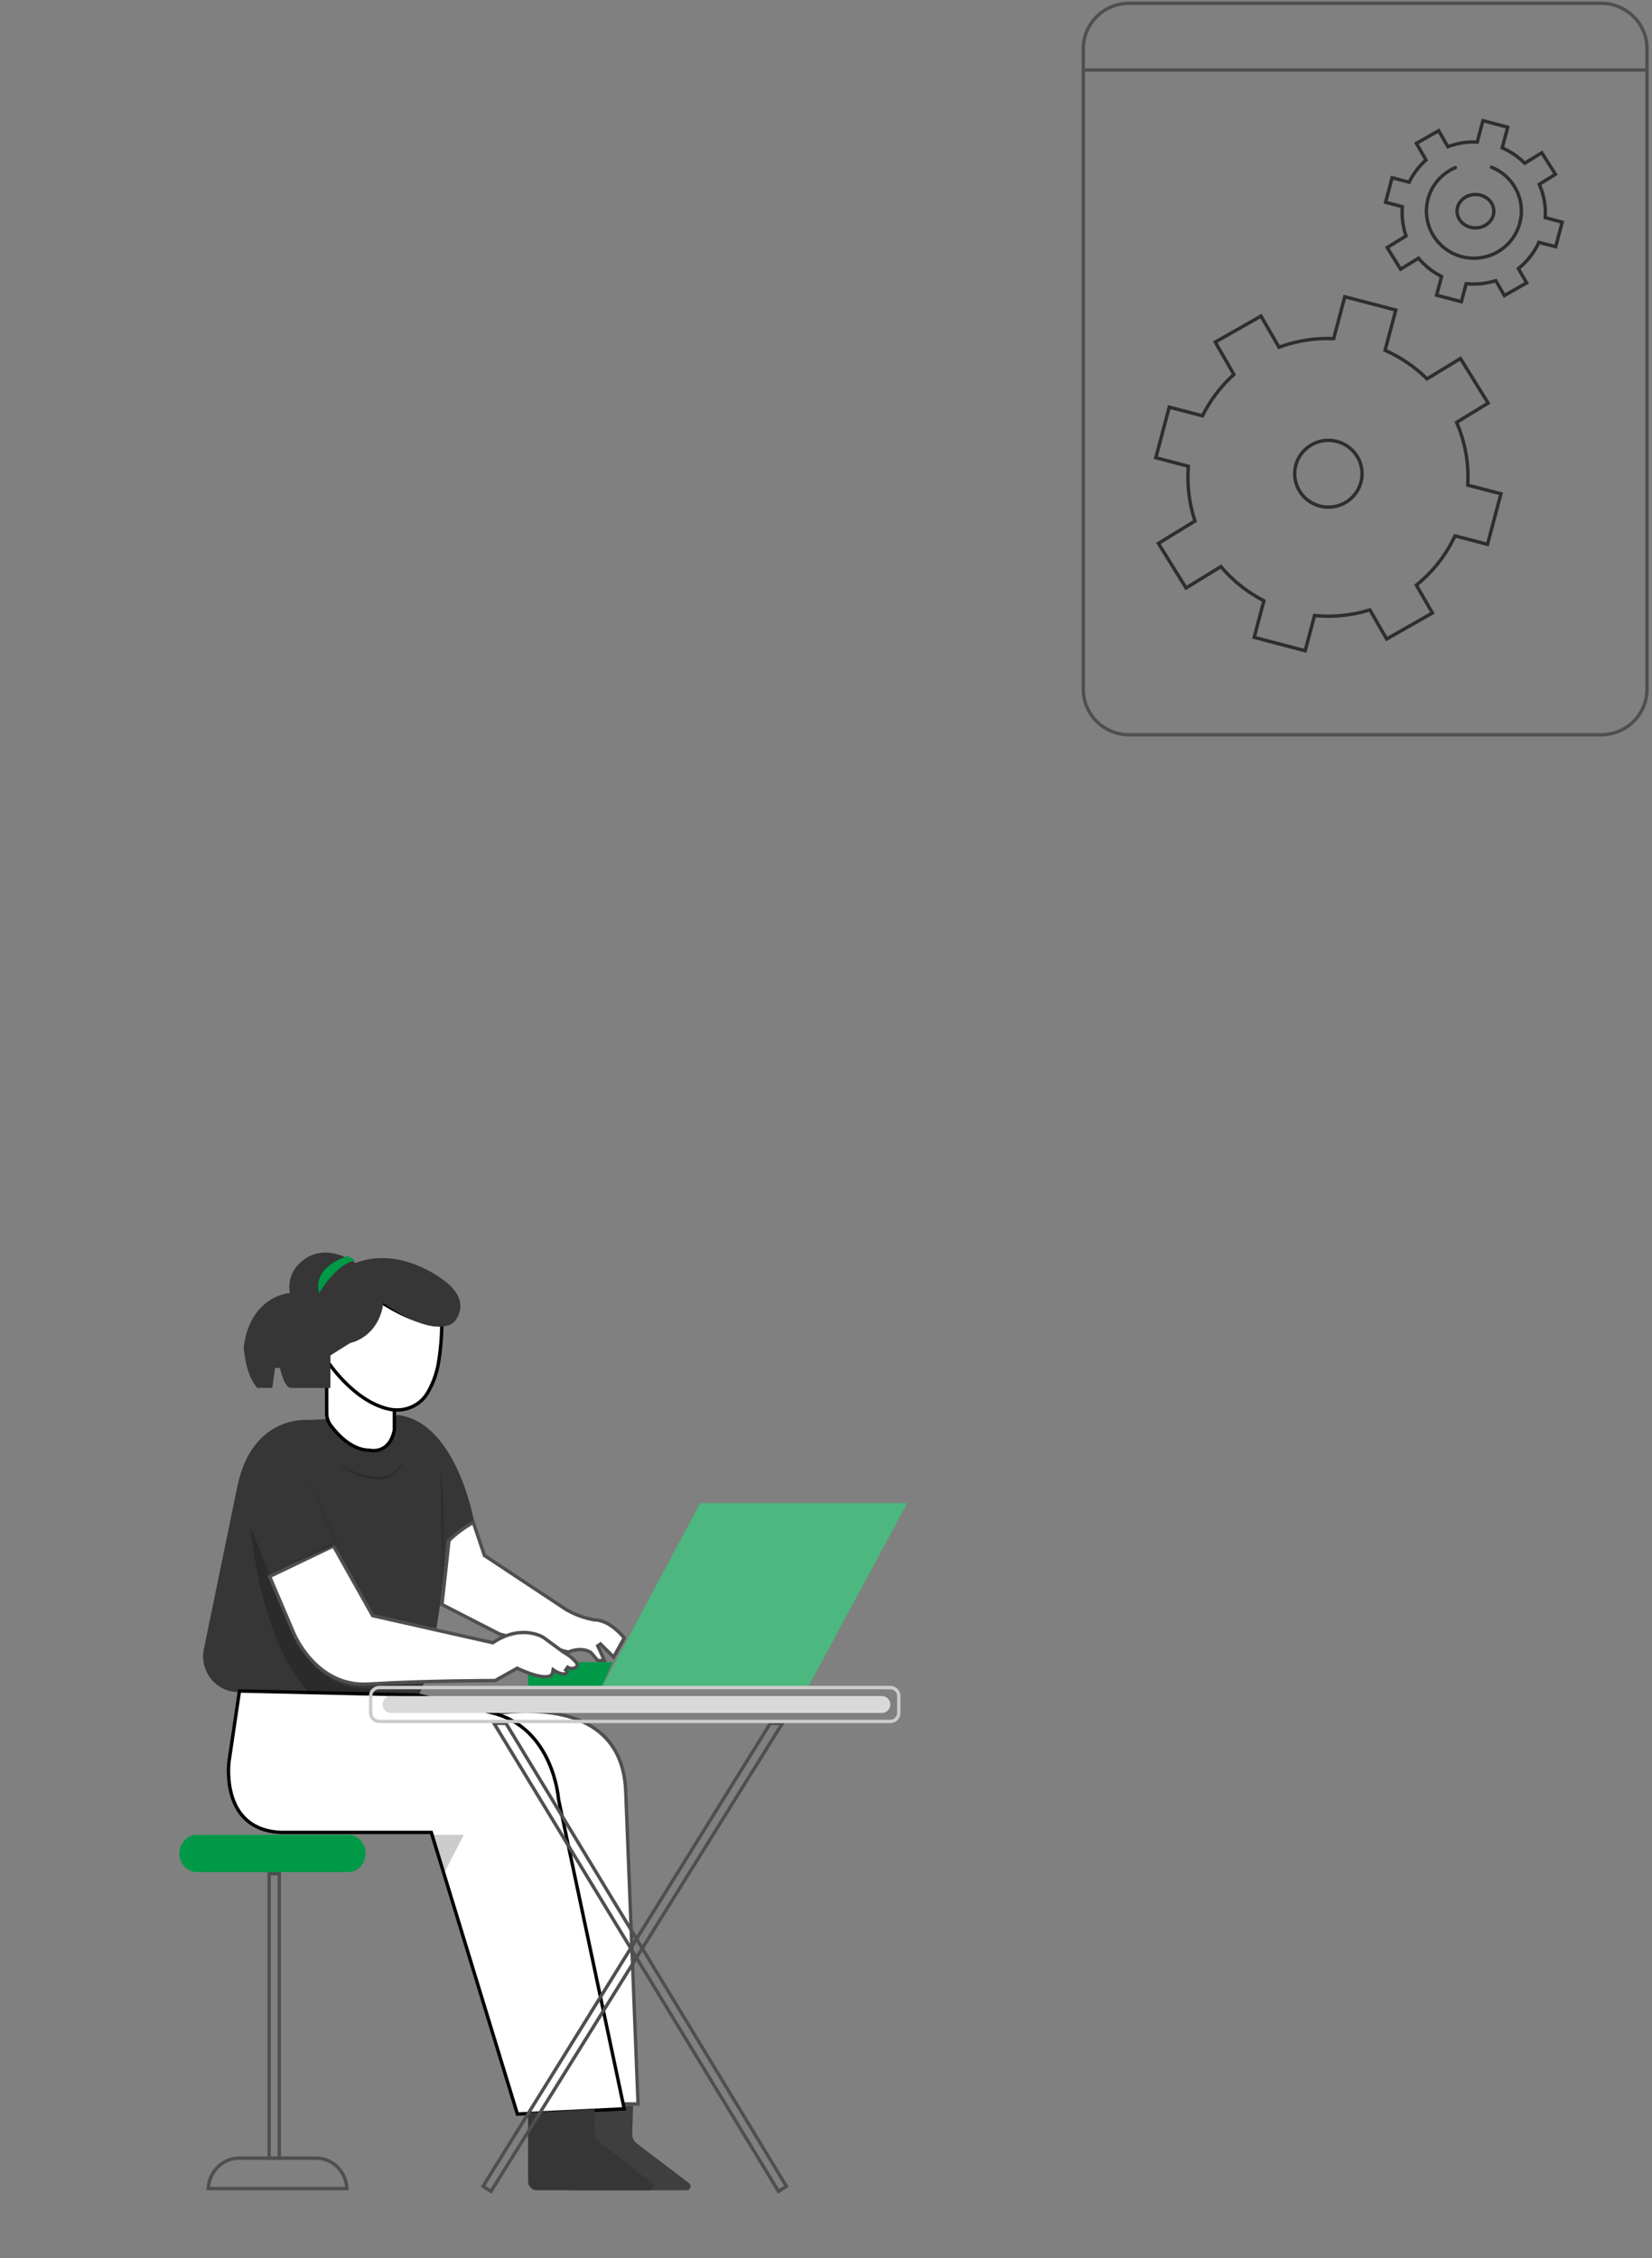<svg width="488" height="667" viewBox="0 0 488 667" fill="none" xmlns="http://www.w3.org/2000/svg">
<rect x="0" y="0" width="488" height="667" fill="#808080" stroke="none"/>
<path d="M472.958 0.968H333.565C326.073 0.968 320 6.974 320 14.384V203.631C320 211.04 326.073 217.047 333.565 217.047H472.958C480.45 217.047 486.523 211.04 486.523 203.631V14.384C486.523 6.974 480.45 0.968 472.958 0.968Z" stroke="#4F4F4F" stroke-miterlimit="10"/>
<path d="M320 20.693H486.523" stroke="#4F4F4F" stroke-miterlimit="10"/>
<path d="M430.214 158.391L429.814 158.287L429.636 158.659C427.065 164.032 423.339 168.781 418.719 172.573L418.391 172.842L418.603 173.209L423.144 181.072L409.615 188.756L404.857 180.504L404.659 180.161L404.28 180.275C399.249 181.785 393.972 182.324 388.736 181.861L388.317 181.824L388.209 182.23L385.549 192.228L370.479 188.272L373.25 177.853L373.353 177.467L372.999 177.282C368.403 174.873 364.309 171.62 360.935 167.696L360.658 167.374L360.295 167.596L350.36 173.677L342.188 160.513L352.666 154.112L353.002 153.907L352.881 153.532C351.279 148.566 350.644 143.343 351.012 138.142L351.041 137.729L350.64 137.624L341.427 135.207L345.394 120.261L354.823 122.73L355.212 122.832L355.395 122.473C357.612 118.12 360.594 114.195 364.202 110.883L364.497 110.612L364.297 110.265L358.982 101.048L372.501 93.365L377.605 102.203L377.814 102.564L378.207 102.423C383.127 100.657 388.341 99.838 393.57 100.009L393.968 100.022L394.07 99.638L397.249 87.651L412.319 91.597L409.263 103.076L409.154 103.485L409.539 103.66C413.879 105.63 417.842 108.33 421.252 111.64L421.53 111.91L421.86 111.709L431.419 105.908L439.593 119.074L430.65 124.546L430.284 124.77L430.451 125.166C432.814 130.772 433.889 136.83 433.597 142.899L433.577 143.305L433.97 143.407L443.375 145.855L439.409 160.799L430.214 158.391Z" stroke="#2E2E2E"/>
<path d="M392.401 149.803C397.9 149.803 402.357 145.387 402.357 139.94C402.357 134.493 397.9 130.078 392.401 130.078C386.903 130.078 382.446 134.493 382.446 139.94C382.446 145.387 386.903 149.803 392.401 149.803Z" stroke="#2E2E2E" stroke-linecap="round" stroke-linejoin="round"/>
<path d="M454.987 71.7L454.588 71.597L454.411 71.968C453.099 74.707 451.202 77.13 448.852 79.07L448.525 79.339L448.737 79.705L450.967 83.566L444.39 87.298L442.054 83.242L441.857 82.899L441.477 83.012C438.905 83.784 436.208 84.059 433.531 83.825L433.112 83.788L433.004 84.194L431.689 89.121L424.371 87.201L425.745 82.058L425.849 81.671L425.493 81.486C423.139 80.259 421.041 78.6 419.313 76.595L419.036 76.273L418.674 76.495L413.739 79.511L409.766 73.119L415.007 69.917L415.345 69.71L415.222 69.334C414.389 66.797 414.054 64.125 414.236 61.462L414.264 61.049L413.863 60.944L409.303 59.759L411.227 52.504L415.871 53.719L416.262 53.822L416.444 53.462C417.572 51.233 419.098 49.225 420.947 47.536L421.244 47.265L421.043 46.917L418.408 42.346L424.986 38.613L427.493 42.969L427.702 43.332L428.095 43.191C430.621 42.285 433.299 41.867 435.983 41.958L436.381 41.971L436.483 41.587L438.061 35.649L445.379 37.568L443.863 43.273L443.754 43.682L444.139 43.856C446.359 44.863 448.383 46.247 450.122 47.945L450.401 48.217L450.733 48.014L455.44 45.126L459.486 51.485L455.063 54.223L454.698 54.448L454.865 54.843C456.076 57.705 456.628 60.798 456.481 63.898L456.462 64.303L456.854 64.406L461.476 65.62L459.551 72.878L454.987 71.7Z" stroke="#2E2E2E"/>
<path d="M440.562 49.384C443.583 50.575 446.094 52.771 447.666 55.597C449.239 58.424 449.775 61.705 449.183 64.88C448.591 68.056 446.908 70.929 444.421 73.008C441.934 75.087 438.798 76.244 435.549 76.281C432.299 76.317 429.137 75.232 426.604 73.209C424.07 71.186 422.322 68.352 421.658 65.191C420.994 62.029 421.455 58.737 422.962 55.876C424.47 53.014 426.93 50.762 429.923 49.504" stroke="#2E2E2E" stroke-linecap="round" stroke-linejoin="round"/>
<path d="M435.842 67.316C438.841 67.316 441.272 65.108 441.272 62.384C441.272 59.661 438.841 57.453 435.842 57.453C432.843 57.453 430.412 59.661 430.412 62.384C430.412 65.108 432.843 67.316 435.842 67.316Z" stroke="#2E2E2E" stroke-linecap="round" stroke-linejoin="round"/>
<path d="M167 622.702L167.205 644.414C167.204 644.753 167.27 645.089 167.4 645.403C167.53 645.717 167.721 646.002 167.963 646.242C168.204 646.482 168.491 646.673 168.807 646.803C169.123 646.933 169.461 647 169.803 647H202.817C203.065 647 203.306 646.923 203.507 646.78C203.708 646.637 203.859 646.435 203.938 646.202C204.017 645.97 204.021 645.719 203.948 645.484C203.876 645.249 203.731 645.043 203.534 644.894L188.038 633.101C187.638 632.794 187.314 632.401 187.091 631.951C186.868 631.501 186.753 631.007 186.753 630.506L187.004 622L167 622.702Z" fill="#4F4F4F"/>
<path opacity="0.2" d="M167 622.702L167.205 644.414C167.204 644.753 167.27 645.089 167.4 645.403C167.53 645.717 167.721 646.002 167.963 646.242C168.204 646.482 168.491 646.673 168.807 646.803C169.123 646.933 169.461 647 169.803 647H202.817C203.065 647 203.306 646.923 203.507 646.78C203.708 646.637 203.859 646.435 203.938 646.202C204.017 645.97 204.021 645.719 203.948 645.484C203.876 645.249 203.731 645.043 203.534 644.894L188.038 633.101C187.638 632.794 187.314 632.401 187.091 631.951C186.868 631.501 186.753 631.007 186.753 630.506L187.004 622L167 622.702Z" fill="black"/>
<path d="M79.5 637.5V553.5H82.5V637.5H79.5Z" stroke="#4F4F4F"/>
<path d="M184.832 528.893L188.48 621.5H182.675L142.658 506.793C142.957 506.731 143.372 506.649 143.89 506.555C145.027 506.35 146.655 506.091 148.614 505.882C152.536 505.462 157.767 505.24 163.034 506.016C168.304 506.793 173.569 508.564 177.602 512.097C181.62 515.617 184.464 520.928 184.831 528.891C184.832 528.892 184.832 528.892 184.832 528.893Z" fill="white" stroke="#4F4F4F"/>
<path d="M70.187 499.824L123.385 501C123.385 501 128.44 495.905 132.055 455.136C134.421 452.83 137.095 450.869 140 449.31C140 449.31 134.945 420.192 117.604 418L91.603 419.461C91.603 419.461 74.273 417.279 69.952 439.841L60.218 487.167C59.907 488.676 59.929 490.236 60.283 491.736C60.636 493.236 61.312 494.639 62.263 495.847C63.214 497.054 64.417 498.036 65.786 498.723C67.156 499.411 68.658 499.786 70.187 499.824Z" fill="#363636"/>
<path opacity="0.2" d="M74 451L86.855 482.816C86.855 482.816 93.287 499.718 109 498.667V501H92.561C92.561 501 78.282 490.944 74 451Z" fill="black"/>
<path opacity="0.2" d="M100 432.503C104.879 435.139 112.967 438.752 117.48 433.918C118.06 433.317 118.569 432.675 119 432C116.185 440.018 105.423 437.027 100 432.503Z" fill="black"/>
<path opacity="0.2" d="M130 433C130.811 437.989 130.827 443.294 130.967 448.451C131.031 452.195 130.994 456.354 130.924 460.118C130.881 461.412 130.859 462.706 130.795 464C130.602 459.525 130.521 453.034 130.43 448.48C130.338 443.926 130.392 437.446 130 433Z" fill="black"/>
<path d="M132.585 455.446L132.629 455.033C134.787 452.956 137.207 451.171 139.826 449.723L143.042 459.314L143.097 459.477L143.241 459.572L167.331 475.518L167.346 475.528L167.361 475.537C169.887 476.958 172.628 477.954 175.476 478.483L175.522 478.492H175.568C177.93 478.492 180.173 479.848 181.868 481.275C182.707 481.981 183.393 482.688 183.869 483.22C184.098 483.475 184.277 483.689 184.401 483.841L181.263 489.496L177.393 485.612L176.583 486.171L178.538 490.5H176.546L174.63 488.222L174.579 488.161L174.511 488.119C172.968 487.158 171.237 487.172 169.94 487.4C169.286 487.514 168.726 487.686 168.329 487.829C168.13 487.901 167.971 487.966 167.86 488.013C167.858 488.014 167.857 488.015 167.855 488.015L147.62 482.708L130.538 473.946C130.896 470.971 131.41 466.323 131.841 462.36C132.065 460.299 132.267 458.422 132.413 457.061C132.485 456.38 132.544 455.828 132.585 455.446Z" fill="white" stroke="#4F4F4F"/>
<path d="M96.5 417.46V417.457V400.885L116.5 412.945V422.353C115.749 426.131 113.922 427.591 112.36 428.155C111.556 428.445 110.793 428.509 110.229 428.499C109.947 428.494 109.718 428.471 109.561 428.449C109.483 428.438 109.423 428.428 109.385 428.421C109.366 428.417 109.352 428.414 109.343 428.413L109.335 428.411L109.335 428.411L109.335 428.411L109.334 428.411L109.334 428.411L109.28 428.398H109.223C106.592 428.398 104.213 427.252 102.22 425.734C100.228 424.218 98.659 422.358 97.661 420.998C96.896 419.95 96.493 418.717 96.5 417.46Z" fill="white" stroke="black"/>
<path d="M96.772 402.169C96.656 401.999 96.567 401.867 96.509 401.778L96.709 398.403L100.468 396.119C100.476 396.118 100.484 396.116 100.492 396.114C100.566 396.098 100.672 396.074 100.807 396.039C101.075 395.97 101.455 395.859 101.915 395.691C102.834 395.356 104.075 394.79 105.369 393.868C107.844 392.104 110.494 389.048 111.472 383.867C111.808 384.099 112.263 384.406 112.817 384.763C114.063 385.567 115.81 386.625 117.813 387.64C119.814 388.654 122.081 389.632 124.364 390.269C126.435 390.846 128.547 391.151 130.5 390.931C130.486 394.846 130.159 398.754 129.521 402.622C128.974 405.858 127.811 408.972 126.088 411.807C124.946 413.568 123.254 414.945 121.249 415.741C119.241 416.539 117.022 416.713 114.905 416.238L114.902 416.238C109.587 415.082 104.972 411.461 101.663 408.08C100.013 406.395 98.701 404.783 97.801 403.592C97.351 402.997 97.005 402.508 96.772 402.169Z" fill="white" stroke="black"/>
<path d="M184.389 622.932L152.838 624.481L127.519 541.635L127.411 541.281H127.041H83.061C78.469 541.099 75.244 539.696 72.972 537.726C70.692 535.75 69.334 533.172 68.54 530.586C67.746 527.999 67.524 525.426 67.502 523.493C67.491 522.528 67.53 521.727 67.571 521.168C67.592 520.889 67.613 520.671 67.629 520.524C67.638 520.45 67.644 520.394 67.649 520.357L67.654 520.316L67.655 520.306L67.656 520.305L67.656 520.304L70.736 499.51L123.519 500.709L145.132 505.897L145.134 505.897C154.331 508.077 159.288 514.432 161.958 520.288C163.293 523.217 164.051 526.011 164.474 528.075C164.685 529.106 164.813 529.952 164.888 530.539C164.925 530.832 164.949 531.061 164.964 531.215C164.971 531.292 164.976 531.35 164.979 531.388L164.983 531.431L164.983 531.441L164.984 531.443L164.984 531.444L164.984 531.444L164.986 531.479L164.993 531.514L184.389 622.932Z" fill="white" stroke="black"/>
<path opacity="0.2" d="M127 542H137L130.847 554L127 542Z" fill="black"/>
<path d="M156 624.107V644.329C155.999 644.679 156.065 645.026 156.196 645.35C156.327 645.674 156.519 645.969 156.762 646.217C157.005 646.465 157.293 646.662 157.611 646.796C157.928 646.931 158.269 647 158.613 647H191.811C192.059 647 192.302 646.92 192.504 646.773C192.706 646.625 192.858 646.416 192.937 646.176C193.017 645.936 193.021 645.677 192.948 645.434C192.875 645.192 192.73 644.979 192.532 644.825L176.949 632.644C176.547 632.327 176.221 631.921 175.997 631.457C175.773 630.992 175.656 630.481 175.657 629.963V623L156 624.107Z" fill="#363636"/>
<path d="M102.882 542H58.118C55.291 542 53 544.462 53 547.5C53 550.538 55.291 553 58.118 553H102.882C105.709 553 108 550.538 108 547.5C108 544.462 105.709 542 102.882 542Z" fill="#009947"/>
<path d="M70.572 637.5H93.4C95.807 637.5 98.119 638.496 99.828 640.275C101.423 641.938 102.369 644.157 102.487 646.5H61.513C61.631 644.162 62.573 641.947 64.163 640.285C65.865 638.507 68.17 637.508 70.572 637.5Z" stroke="#4F4F4F"/>
<path d="M232.317 645.838L229.975 647.307L145.901 509.019L149.483 509.095L232.317 645.838Z" stroke="#4F4F4F"/>
<path d="M231.1 509.087L145.045 647.309L142.687 645.825L227.533 509.087L231.1 509.087Z" stroke="#4F4F4F"/>
<path d="M206.829 444L178 498H238.91L268 444H206.829Z" fill="#009947"/>
<path opacity="0.3" d="M206.829 444L178 498H238.91L268 444H206.829Z" fill="white"/>
<path d="M156 498V492.136C156 491.835 156.1 491.546 156.277 491.333C156.454 491.12 156.694 491 156.945 491H181L177.901 497.977L156 498Z" fill="#009947"/>
<path d="M134.633 389.905C134.235 390.494 133.68 390.964 133.029 391.261C132.486 391.504 131.914 391.675 131.327 391.771C124.023 393.06 113.266 384.883 113.266 384.883C111.768 395.215 103.433 396.725 103.433 396.725L99.747 399.034L97.598 400.38V410H85.927C83.924 410 82.718 404.094 82.718 404.094H81.23L80.432 409.971H75.958C72.224 405.546 72 397.793 72 397.793C74.013 382.661 85.616 381.93 85.616 381.93C85.361 380.497 85.429 379.026 85.816 377.623C86.203 376.219 86.898 374.918 87.853 373.811C95.312 365.692 105.019 373.07 105.019 373.07C118.45 367.905 131.132 378.236 131.132 378.236C138.037 383.334 135.976 388 134.633 389.905Z" fill="#363636"/>
<path d="M94.282 382C94.282 382 99.283 373.166 105 372.39L102.886 371C102.886 371 92.141 373.831 94.282 382Z" fill="#009947"/>
<path d="M160.544 483.686L160.546 483.687L166.38 487.99L166.408 488.011L166.439 488.027C167.924 488.829 169.24 489.899 170.321 491.179C170.409 491.304 170.466 491.447 170.489 491.597C170.512 491.752 170.498 491.91 170.447 492.059C170.396 492.207 170.309 492.343 170.194 492.454C170.078 492.565 169.936 492.647 169.78 492.695L169.764 492.7L169.748 492.706C169.411 492.833 169.047 492.88 168.688 492.841C168.328 492.802 167.984 492.679 167.684 492.483L167.102 493.295C167.423 493.547 167.522 493.729 167.55 493.823C167.573 493.9 167.562 493.958 167.525 494.023C167.481 494.101 167.403 494.178 167.318 494.242C167.277 494.272 167.241 494.295 167.217 494.309C167.204 494.316 167.195 494.321 167.191 494.324L167.19 494.324L167.189 494.325L167.189 494.325L167.189 494.325L167.188 494.325C167.188 494.325 167.188 494.325 167.187 494.326C167.187 494.326 167.187 494.326 167.187 494.326C166.655 494.588 165.919 494.475 165.213 494.214C164.877 494.09 164.58 493.943 164.366 493.827C164.26 493.769 164.175 493.72 164.118 493.685C164.09 493.668 164.068 493.655 164.055 493.646L164.04 493.637L164.037 493.635L164.037 493.635L164.037 493.635L164.037 493.635L163.398 493.214L163.269 493.969C163.197 494.396 163.016 494.675 162.771 494.868C162.516 495.069 162.152 495.205 161.677 495.265C160.715 495.388 159.445 495.186 158.136 494.832C156.84 494.481 155.561 493.997 154.601 493.598C154.122 493.398 153.725 493.222 153.449 493.095C153.31 493.031 153.202 492.98 153.129 492.946C153.092 492.928 153.065 492.915 153.046 492.906L153.026 492.896L153.021 492.893L153.02 492.893L153.02 492.893L152.783 492.777L152.554 492.906L146.296 496.425L146.182 496.425C146.021 496.426 145.783 496.426 145.474 496.428C144.858 496.43 143.958 496.434 142.829 496.443C140.571 496.459 137.393 496.492 133.712 496.557C126.351 496.687 116.975 496.945 108.924 497.455C101.083 497.953 95.555 494.21 91.965 490.307C90.169 488.355 88.865 486.37 88.01 484.871C87.583 484.123 87.269 483.498 87.062 483.061C86.959 482.843 86.883 482.672 86.832 482.557C86.807 482.499 86.789 482.456 86.777 482.427L86.764 482.395L86.761 482.388L86.76 482.386L86.76 482.386L86.756 482.376L79.647 465.694L98.501 456.653L109.968 477.063L110.077 477.257L110.293 477.306C115.042 478.382 123.812 480.356 131.395 482.061C135.187 482.914 138.682 483.699 141.228 484.272L144.257 484.952L145.085 485.138L145.301 485.186L145.356 485.199L145.37 485.202L145.373 485.203L145.374 485.203C145.374 485.203 145.374 485.203 145.484 484.715L145.374 485.203L145.581 485.249L145.758 485.133C150.034 482.33 153.748 481.993 156.378 482.336C157.697 482.508 158.751 482.853 159.471 483.153C159.831 483.303 160.107 483.441 160.291 483.54C160.383 483.59 160.451 483.63 160.496 483.656C160.518 483.669 160.534 483.679 160.544 483.686Z" fill="white" stroke="#4F4F4F"/>
<path d="M90.316 435C93.668 441.685 96.962 449.115 100 455.95C93.118 459.022 86 462.225 79 465C85.518 461.629 92.469 458.399 99.154 455.298L98.918 455.894C96.018 449.171 92.872 441.834 90.316 435Z" fill="#333333"/>
<path d="M112 498.5H263C264.381 498.5 265.5 499.619 265.5 501V506C265.5 507.381 264.381 508.5 263 508.5H112C110.619 508.5 109.5 507.381 109.5 506V501C109.5 499.619 110.619 498.5 112 498.5Z" stroke="#CCCCCC"/>
<path d="M260.5 501H115.5C114.119 501 113 502.119 113 503.5C113 504.881 114.119 506 115.5 506H260.5C261.881 506 263 504.881 263 503.5C263 502.119 261.881 501 260.5 501Z" fill="#D9D9D9"/>
</svg>
